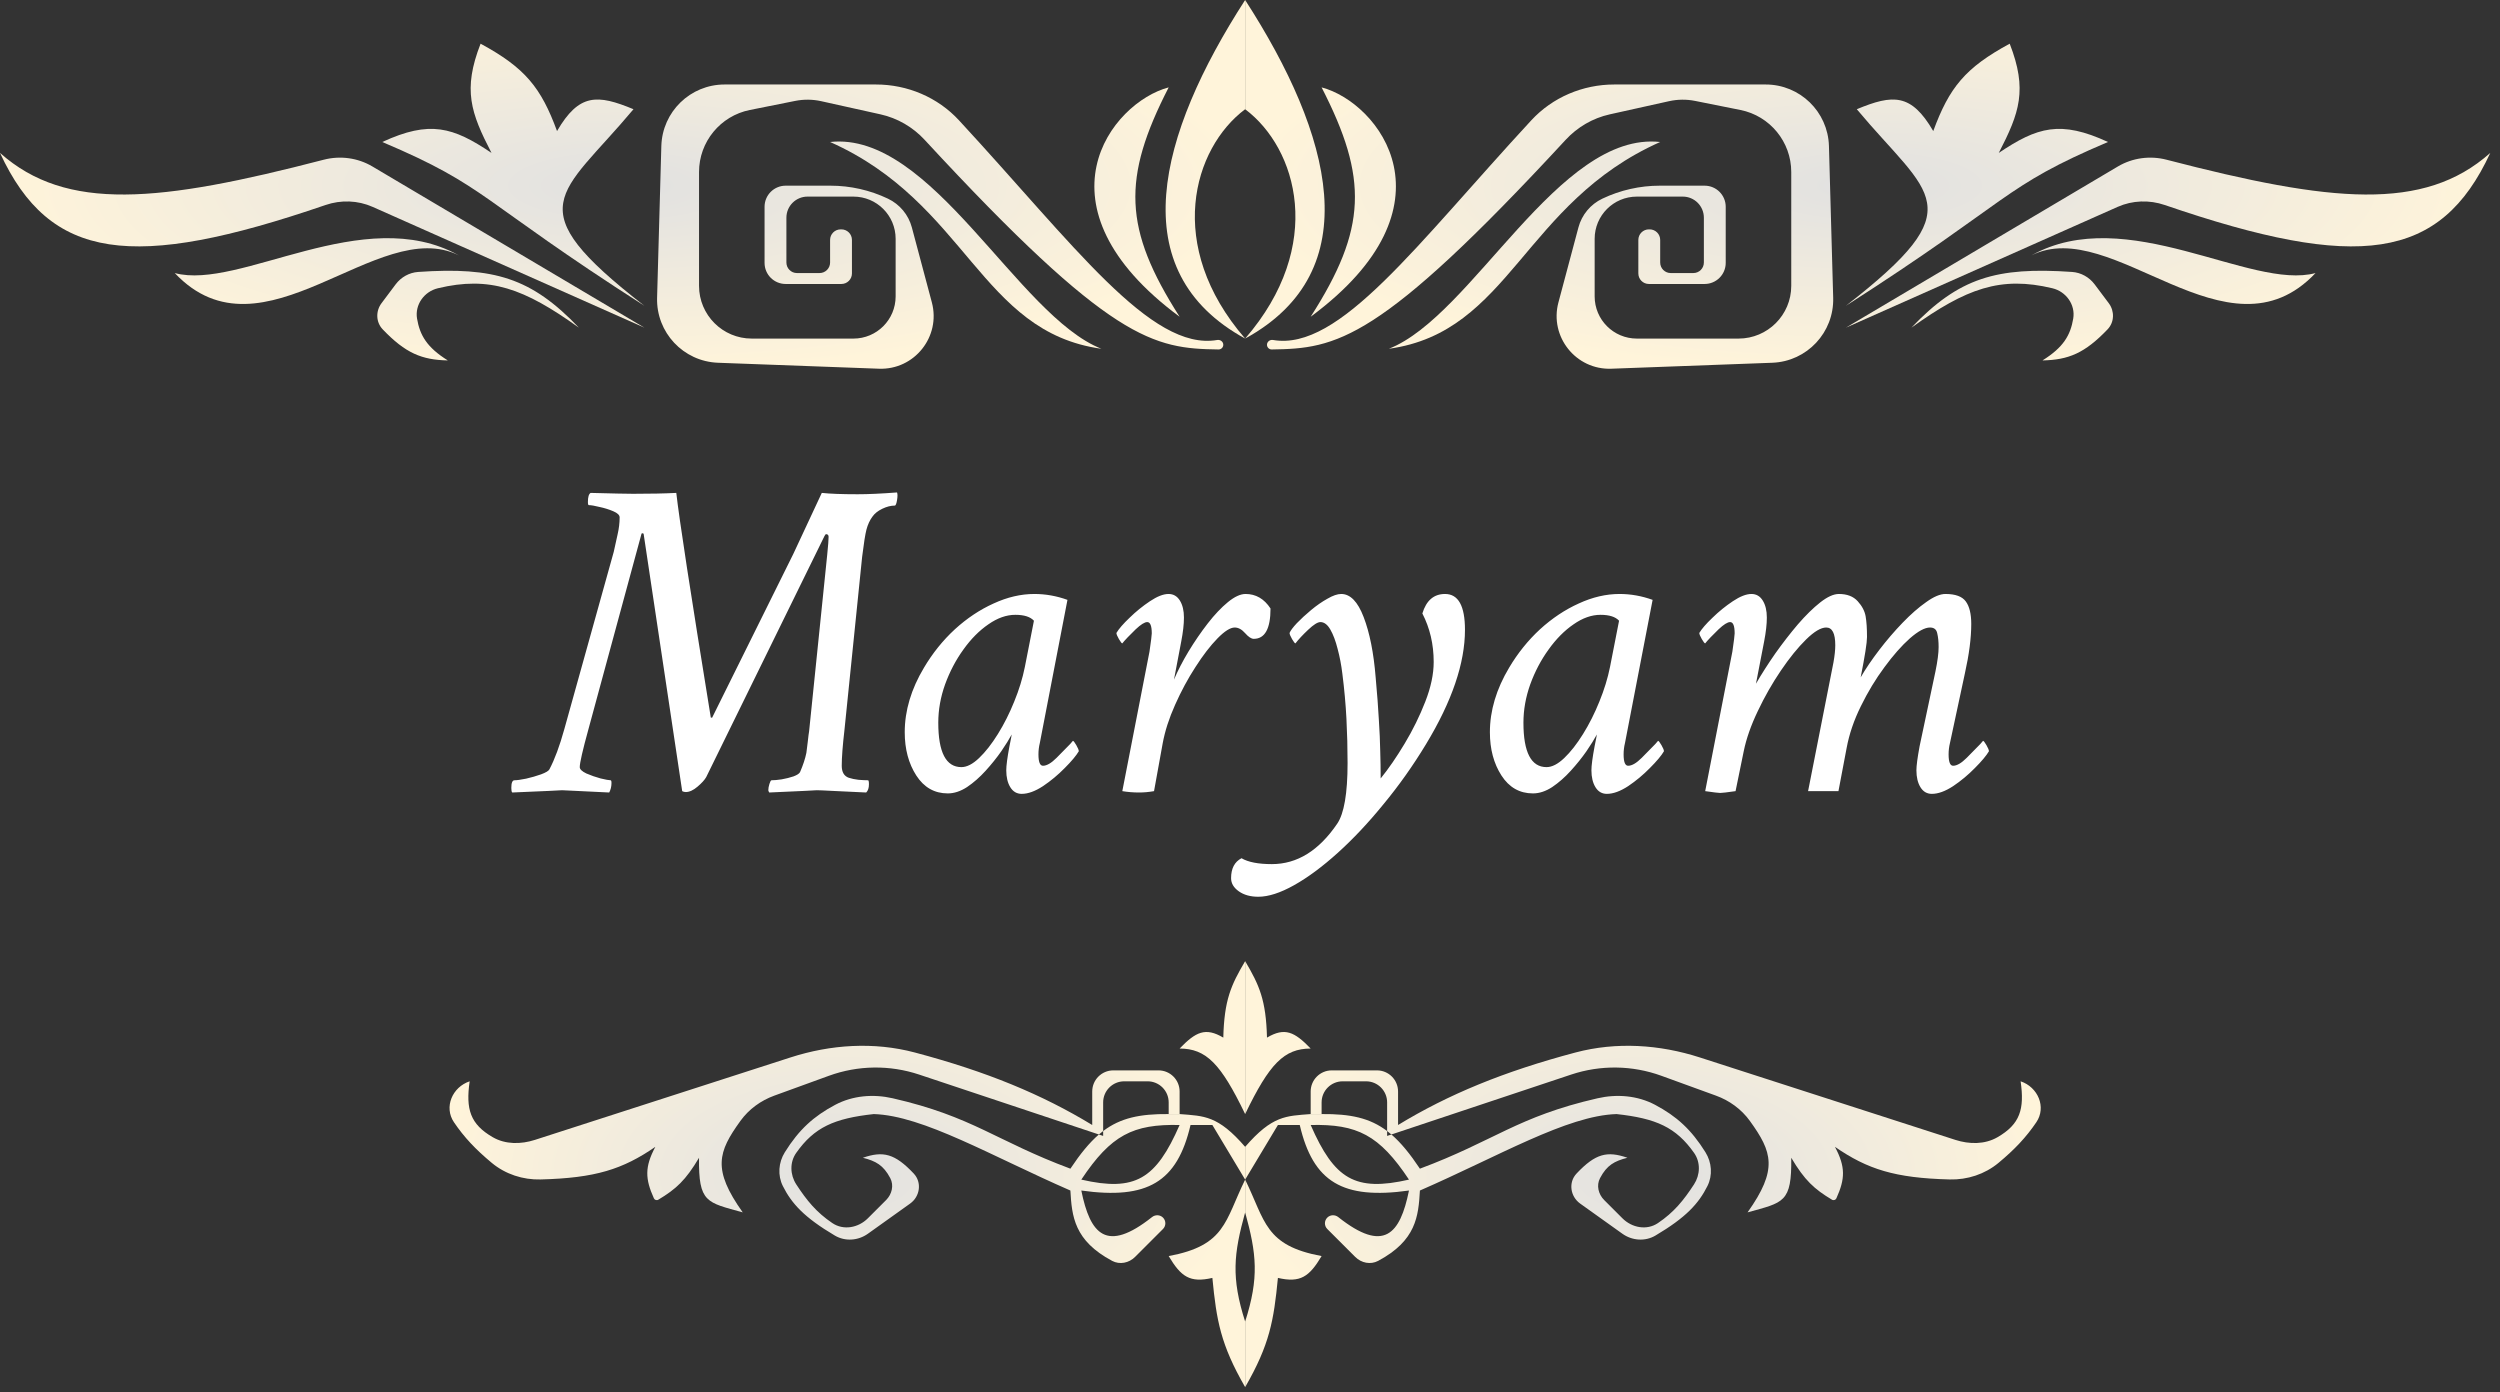 <svg width="237" height="132" viewBox="0 0 237 132" fill="none" xmlns="http://www.w3.org/2000/svg">
<rect x="0" y="0" width="237" height="132" fill="#333333" stroke="none"/>
<path d="M50.713 108.06C49.389 108.487 47.922 108.504 46.717 107.809C44.58 106.575 44.142 105.154 44.524 102.508V102.508C42.88 103.056 42.063 104.953 43.034 106.388C43.998 107.812 45.094 108.974 46.627 110.246C47.918 111.316 49.57 111.855 51.246 111.812C56.441 111.679 59.035 110.851 62.126 108.72C61.105 110.641 61.162 111.76 61.989 113.6C62.061 113.76 62.257 113.822 62.408 113.731C64.083 112.73 65.004 111.892 66.268 109.756C66.216 114.032 66.985 113.977 70.41 114.933C67.52 110.86 68.053 109.221 70.198 106.254C70.996 105.151 72.126 104.331 73.406 103.866L78.578 101.985C81.335 100.982 84.349 100.942 87.132 101.869L104.174 107.55C104.308 107.435 104.443 107.326 104.579 107.223V104.508C104.579 103.403 105.474 102.508 106.579 102.508H108.791C109.896 102.508 110.791 103.403 110.791 104.508V105.614H111.827V103.472C111.827 102.368 110.931 101.472 109.827 101.472H105.543C104.439 101.472 103.543 102.368 103.543 103.472V106.65C98.774 103.748 93.533 101.584 86.726 99.777C82.846 98.747 78.754 99.014 74.933 100.247L50.713 108.06Z" fill="url(#paint0_radial_692_1296)"/>
<path fill-rule="evenodd" clip-rule="evenodd" d="M118.04 111.827V108.721C115.458 105.74 114.164 105.799 111.827 105.614H110.791C108.063 105.589 106.223 105.979 104.579 107.223V107.685L104.174 107.55C103.27 108.327 102.41 109.382 101.473 110.791C94.423 108.167 92.242 105.859 84.631 104.117C82.793 103.696 80.838 103.854 79.174 104.739C77.141 105.82 75.748 107.075 74.401 109.235C73.798 110.201 73.705 111.42 74.215 112.438C75.05 114.107 76.25 115.417 79.138 117.128C80.119 117.709 81.351 117.62 82.279 116.957L86.28 114.099C87.219 113.429 87.413 112.09 86.622 111.251C84.831 109.354 83.723 109.09 81.799 109.756C83.025 110.067 83.748 110.456 84.397 111.688C84.76 112.378 84.552 113.216 84.001 113.767L82.276 115.492C81.371 116.397 79.967 116.664 78.906 115.948C77.392 114.927 76.479 113.802 75.488 112.283C74.894 111.372 74.854 110.185 75.48 109.296C77.189 106.871 79.077 106.022 82.835 105.614C87.514 105.758 93.974 109.592 101.473 112.862C101.611 115.305 101.827 117.608 105.431 119.531C106.15 119.915 107.027 119.733 107.604 119.156L110.252 116.508C110.55 116.21 110.55 115.727 110.252 115.429V115.429C109.972 115.149 109.522 115.134 109.211 115.381C104.883 118.812 103.35 117.017 102.508 112.862C108.785 113.743 111.601 112.063 112.862 106.65H114.933L118.04 111.827ZM102.508 111.827C105.324 107.593 107.417 106.549 111.827 106.65C109.582 111.782 107.624 113.001 102.508 111.827Z" fill="url(#paint1_radial_692_1296)"/>
<path d="M118.04 114.933V111.827C116.112 115.763 116.189 118.074 110.791 119.075C111.96 121.038 112.806 121.636 114.933 121.146C115.325 125.201 115.718 127.472 118.04 131.5V125.287C116.703 121.107 116.953 118.865 118.04 114.933Z" fill="url(#paint2_radial_692_1296)"/>
<path d="M115.969 98.366C116.06 94.792 116.696 93.394 118.04 91.118V105.614C115.723 100.811 114.342 99.414 111.827 99.401C113.365 97.812 114.277 97.364 115.969 98.366Z" fill="url(#paint3_radial_692_1296)"/>
<path d="M185.366 108.06C186.69 108.487 188.157 108.504 189.362 107.809C191.499 106.575 191.937 105.154 191.555 102.508V102.508C193.199 103.056 194.016 104.953 193.045 106.388C192.081 107.812 190.985 108.974 189.452 110.246C188.161 111.316 186.509 111.855 184.833 111.812C179.638 111.679 177.044 110.851 173.953 108.72C174.974 110.641 174.917 111.76 174.09 113.6C174.018 113.76 173.822 113.822 173.671 113.731C171.996 112.73 171.075 111.892 169.811 109.756C169.863 114.032 169.094 113.977 165.669 114.933C168.559 110.86 168.026 109.221 165.881 106.254C165.083 105.151 163.953 104.331 162.673 103.866L157.501 101.985C154.744 100.982 151.73 100.942 148.947 101.869L131.905 107.55C131.771 107.435 131.636 107.326 131.5 107.223V104.508C131.5 103.403 130.605 102.508 129.5 102.508H127.288C126.183 102.508 125.288 103.403 125.288 104.508V105.614H124.252V103.472C124.252 102.368 125.148 101.472 126.252 101.472H130.536C131.64 101.472 132.536 102.368 132.536 103.472V106.65C137.305 103.748 142.547 101.584 149.353 99.777C153.233 98.747 157.325 99.014 161.146 100.247L185.366 108.06Z" fill="url(#paint4_radial_692_1296)"/>
<path fill-rule="evenodd" clip-rule="evenodd" d="M118.04 111.827V108.721C120.621 105.74 121.915 105.799 124.252 105.614H125.288C128.016 105.589 129.856 105.979 131.5 107.223V107.685L131.905 107.55C132.809 108.327 133.669 109.382 134.607 110.791C141.656 108.167 143.837 105.859 151.448 104.117C153.286 103.696 155.241 103.854 156.905 104.739C158.938 105.82 160.331 107.075 161.678 109.235C162.281 110.201 162.374 111.42 161.864 112.438C161.029 114.107 159.829 115.417 156.941 117.128C155.96 117.709 154.728 117.62 153.8 116.957L149.799 114.099C148.86 113.429 148.666 112.09 149.457 111.251C151.248 109.354 152.356 109.09 154.28 109.756C153.054 110.067 152.331 110.456 151.683 111.688C151.319 112.378 151.527 113.216 152.079 113.767L153.803 115.492C154.708 116.397 156.112 116.664 157.173 115.948C158.687 114.927 159.601 113.802 160.591 112.283C161.185 111.372 161.225 110.185 160.599 109.296C158.891 106.871 157.002 106.022 153.244 105.614C148.565 105.758 142.105 109.592 134.607 112.862C134.468 115.305 134.252 117.608 130.648 119.531C129.929 119.915 129.052 119.733 128.475 119.156L125.827 116.508C125.529 116.21 125.529 115.727 125.827 115.429V115.429C126.107 115.149 126.557 115.134 126.868 115.381C131.196 118.812 132.729 117.017 133.571 112.862C127.294 113.743 124.479 112.063 123.217 106.65H121.146L118.04 111.827ZM133.571 111.827C130.755 107.593 128.662 106.549 124.252 106.65C126.497 111.782 128.455 113.001 133.571 111.827Z" fill="url(#paint5_radial_692_1296)"/>
<path d="M118.04 114.933V111.827C119.967 115.763 119.89 118.074 125.288 119.075C124.119 121.038 123.273 121.636 121.146 121.146C120.755 125.201 120.362 127.472 118.04 131.5V125.287C119.376 121.107 119.126 118.865 118.04 114.933Z" fill="url(#paint6_radial_692_1296)"/>
<path d="M120.11 98.366C120.019 94.792 119.383 93.394 118.04 91.118V105.614C120.356 100.811 121.737 99.414 124.252 99.401C122.714 97.812 121.802 97.364 120.11 98.366Z" fill="url(#paint7_radial_692_1296)"/>
<path d="M67.551 67.953L75.199 52.527L77.906 46.727C78.68 46.812 79.811 46.855 81.301 46.855C81.802 46.855 82.361 46.841 82.977 46.812C83.607 46.784 84.294 46.741 85.039 46.684C85.096 46.827 85.096 47.07 85.039 47.414C84.982 47.758 84.91 47.93 84.824 47.93C84.452 47.93 84.058 48.03 83.643 48.23C83.227 48.431 82.919 48.675 82.719 48.961C82.461 49.305 82.268 49.72 82.139 50.207C82.024 50.651 81.888 51.51 81.731 52.785L80.055 69.199C79.883 70.674 79.797 71.806 79.797 72.594C79.797 73.195 80.019 73.575 80.463 73.732C80.721 73.818 81.029 73.883 81.387 73.926C81.759 73.954 82.06 73.969 82.289 73.969C82.346 73.969 82.375 74.098 82.375 74.356C82.375 74.699 82.289 74.957 82.117 75.129C80.785 75.057 79.725 75.007 78.938 74.978C78.164 74.936 77.663 74.914 77.434 74.914C77.391 74.914 76.99 74.936 76.231 74.978C75.486 75.007 74.383 75.057 72.922 75.129C72.865 75.029 72.836 74.957 72.836 74.914C72.836 74.742 72.872 74.542 72.943 74.312C73.015 74.083 73.079 73.969 73.137 73.969C73.394 73.969 73.717 73.94 74.103 73.883C74.505 73.811 74.877 73.718 75.221 73.603C75.564 73.475 75.772 73.338 75.844 73.195C76.13 72.537 76.331 71.928 76.445 71.369C76.474 71.212 76.517 70.868 76.574 70.338C76.632 69.808 76.674 69.471 76.703 69.328L78.422 52.57C78.508 51.711 78.551 51.152 78.551 50.895C78.551 50.723 78.465 50.637 78.293 50.637C78.279 50.637 78.236 50.694 78.164 50.809L66.949 73.668C66.806 73.926 66.534 74.227 66.133 74.57C65.732 74.914 65.359 75.086 65.016 75.086C64.887 75.086 64.772 75.057 64.672 75L61.02 50.637C61.005 50.579 60.977 50.551 60.934 50.551C60.848 50.551 60.805 50.579 60.805 50.637L55.777 69.156C55.233 71.133 54.961 72.322 54.961 72.723C54.961 72.923 55.169 73.124 55.584 73.324C56.014 73.51 56.465 73.668 56.938 73.797C57.425 73.912 57.74 73.969 57.883 73.969C57.94 73.969 57.969 74.055 57.969 74.227C57.969 74.556 57.897 74.857 57.754 75.129C56.422 75.057 55.383 75.007 54.639 74.978C53.894 74.936 53.443 74.914 53.285 74.914C53.242 74.914 52.827 74.936 52.039 74.978C51.251 75.007 50.091 75.057 48.559 75.129C48.501 75.072 48.473 74.928 48.473 74.699C48.473 74.212 48.573 73.969 48.773 73.969C49.003 73.969 49.368 73.919 49.869 73.818C50.37 73.704 50.843 73.568 51.287 73.41C51.745 73.238 52.01 73.081 52.082 72.938C52.583 71.992 53.056 70.717 53.5 69.113L58.184 52.312C58.298 51.754 58.42 51.203 58.549 50.658C58.678 50.1 58.742 49.562 58.742 49.047C58.742 48.832 58.542 48.639 58.141 48.467C57.74 48.295 57.303 48.159 56.83 48.059C56.372 47.944 56.035 47.887 55.82 47.887C55.763 47.887 55.734 47.786 55.734 47.586C55.734 47.113 55.82 46.827 55.992 46.727C57.052 46.755 57.919 46.777 58.592 46.791C59.265 46.805 59.745 46.812 60.031 46.812C60.848 46.812 61.592 46.805 62.266 46.791C62.953 46.777 63.569 46.755 64.113 46.727C64.242 47.901 64.579 50.264 65.123 53.816C65.667 57.354 66.419 62.081 67.379 67.996C67.379 68.025 67.393 68.039 67.422 68.039C67.508 68.039 67.551 68.01 67.551 67.953ZM98.059 56.309C99.118 56.309 100.164 56.495 101.195 56.867L98.574 70.445C98.488 70.789 98.445 71.147 98.445 71.519C98.445 72.236 98.588 72.594 98.875 72.594C99.233 72.594 99.663 72.343 100.164 71.842C100.665 71.326 101.095 70.889 101.453 70.531L101.711 70.231C101.768 70.231 101.876 70.367 102.033 70.639C102.191 70.911 102.27 71.104 102.27 71.219C102.026 71.634 101.582 72.164 100.938 72.809C100.307 73.453 99.62 74.026 98.875 74.527C98.13 75.014 97.457 75.258 96.856 75.258C96.397 75.258 96.039 75.05 95.781 74.635C95.523 74.219 95.394 73.682 95.394 73.023C95.394 72.579 95.495 71.82 95.695 70.746L95.846 69.994C95.889 69.794 95.91 69.672 95.91 69.629C95.681 70.059 95.352 70.588 94.922 71.219C94.492 71.835 93.998 72.451 93.439 73.066C92.881 73.682 92.294 74.198 91.678 74.613C91.062 75.014 90.453 75.215 89.852 75.215C88.591 75.215 87.596 74.649 86.865 73.518C86.135 72.386 85.769 71.018 85.769 69.414C85.769 67.366 86.378 65.325 87.596 63.291C88.412 61.916 89.386 60.706 90.518 59.66C91.663 58.615 92.888 57.798 94.191 57.211C95.495 56.609 96.784 56.309 98.059 56.309ZM96.254 58.285C95.409 58.285 94.557 58.586 93.697 59.188C92.838 59.775 92.05 60.57 91.334 61.572C90.618 62.56 90.038 63.663 89.594 64.881C89.164 66.084 88.949 67.294 88.949 68.512C88.949 71.319 89.68 72.723 91.141 72.723C91.656 72.723 92.215 72.436 92.816 71.863C93.418 71.29 94.012 70.531 94.6 69.586C95.187 68.641 95.703 67.617 96.147 66.514C96.605 65.397 96.941 64.301 97.156 63.227L98.016 58.844C97.672 58.471 97.085 58.285 96.254 58.285ZM110.777 56.309C111.236 56.309 111.594 56.516 111.852 56.932C112.109 57.347 112.238 57.884 112.238 58.543C112.238 59.173 112.152 59.932 111.98 60.82L111.293 64.43C111.651 63.585 112.109 62.697 112.668 61.766C113.241 60.82 113.85 59.932 114.494 59.102C115.139 58.271 115.776 57.598 116.406 57.082C117.036 56.566 117.595 56.309 118.082 56.309C119.056 56.309 119.844 56.767 120.445 57.684C120.445 59.603 119.915 60.562 118.855 60.562C118.626 60.562 118.354 60.383 118.039 60.025C117.724 59.667 117.395 59.488 117.051 59.488C116.635 59.488 116.091 59.832 115.418 60.52C114.745 61.207 114.05 62.109 113.334 63.227C112.618 64.329 111.973 65.525 111.4 66.814C110.827 68.089 110.434 69.314 110.219 70.488L109.402 75C108.915 75.086 108.443 75.129 107.984 75.129C107.44 75.129 106.91 75.086 106.395 75L108.973 61.766C109.116 60.777 109.188 60.204 109.188 60.047C109.188 59.331 109.044 58.973 108.758 58.973C108.514 58.973 108.149 59.202 107.662 59.66C107.433 59.889 107.182 60.14 106.91 60.412C106.652 60.684 106.48 60.878 106.395 60.992C106.337 60.992 106.23 60.856 106.072 60.584C105.915 60.312 105.836 60.118 105.836 60.004C106.065 59.617 106.48 59.137 107.082 58.565C107.684 57.977 108.328 57.454 109.016 56.996C109.703 56.538 110.29 56.309 110.777 56.309ZM127.148 56.309C128.008 56.309 128.717 57.039 129.275 58.5C129.848 59.99 130.228 61.902 130.414 64.236C130.557 65.812 130.658 67.144 130.715 68.232C130.786 69.321 130.829 70.295 130.844 71.154C130.872 72.014 130.887 72.894 130.887 73.797C131.632 72.88 132.391 71.777 133.164 70.488C133.938 69.199 134.589 67.874 135.119 66.514C135.649 65.153 135.914 63.9 135.914 62.754C135.914 61.078 135.556 59.546 134.84 58.156C135.212 56.925 135.928 56.309 136.988 56.309C138.249 56.309 138.879 57.44 138.879 59.703C138.879 62.868 137.647 66.485 135.184 70.553C133.952 72.587 132.613 74.477 131.166 76.225C129.734 77.986 128.287 79.526 126.826 80.844C125.365 82.162 123.983 83.186 122.68 83.916C121.376 84.647 120.245 85.012 119.285 85.012C118.54 85.012 117.924 84.84 117.438 84.496C116.951 84.152 116.707 83.737 116.707 83.25C116.707 82.333 117.036 81.703 117.695 81.359C118.326 81.732 119.285 81.918 120.574 81.918C122.966 81.918 125.029 80.643 126.762 78.094C127.421 77.134 127.75 75.215 127.75 72.336C127.75 70.932 127.714 69.536 127.643 68.147C127.571 66.757 127.442 65.332 127.256 63.871C127.156 63.04 127.005 62.253 126.805 61.508C126.618 60.763 126.389 60.154 126.117 59.682C125.845 59.209 125.53 58.973 125.172 58.973C124.914 58.973 124.527 59.216 124.012 59.703C123.496 60.19 123.095 60.62 122.809 60.992C122.751 60.992 122.644 60.856 122.486 60.584C122.329 60.312 122.25 60.118 122.25 60.004C122.336 59.789 122.565 59.481 122.938 59.08C123.324 58.679 123.775 58.264 124.291 57.834C124.807 57.404 125.322 57.046 125.838 56.76C126.354 56.459 126.79 56.309 127.148 56.309ZM153.531 56.309C154.591 56.309 155.637 56.495 156.668 56.867L154.047 70.445C153.961 70.789 153.918 71.147 153.918 71.519C153.918 72.236 154.061 72.594 154.348 72.594C154.706 72.594 155.135 72.343 155.637 71.842C156.138 71.326 156.568 70.889 156.926 70.531L157.184 70.231C157.241 70.231 157.348 70.367 157.506 70.639C157.663 70.911 157.742 71.104 157.742 71.219C157.499 71.634 157.055 72.164 156.41 72.809C155.78 73.453 155.092 74.026 154.348 74.527C153.603 75.014 152.93 75.258 152.328 75.258C151.87 75.258 151.512 75.05 151.254 74.635C150.996 74.219 150.867 73.682 150.867 73.023C150.867 72.579 150.967 71.82 151.168 70.746L151.318 69.994C151.361 69.794 151.383 69.672 151.383 69.629C151.154 70.059 150.824 70.588 150.395 71.219C149.965 71.835 149.471 72.451 148.912 73.066C148.354 73.682 147.766 74.198 147.15 74.613C146.535 75.014 145.926 75.215 145.324 75.215C144.064 75.215 143.068 74.649 142.338 73.518C141.607 72.386 141.242 71.018 141.242 69.414C141.242 67.366 141.851 65.325 143.068 63.291C143.885 61.916 144.859 60.706 145.99 59.66C147.136 58.615 148.361 57.798 149.664 57.211C150.967 56.609 152.257 56.309 153.531 56.309ZM151.727 58.285C150.882 58.285 150.029 58.586 149.17 59.188C148.311 59.775 147.523 60.57 146.807 61.572C146.09 62.56 145.51 63.663 145.066 64.881C144.637 66.084 144.422 67.294 144.422 68.512C144.422 71.319 145.152 72.723 146.613 72.723C147.129 72.723 147.688 72.436 148.289 71.863C148.891 71.29 149.485 70.531 150.072 69.586C150.66 68.641 151.175 67.617 151.619 66.514C152.077 65.397 152.414 64.301 152.629 63.227L153.488 58.844C153.145 58.471 152.557 58.285 151.727 58.285ZM174.328 56.309C175.102 56.309 175.696 56.538 176.111 56.996C176.527 57.454 176.777 57.934 176.863 58.435C176.949 58.937 176.992 59.589 176.992 60.391C176.992 60.921 176.792 62.195 176.391 64.215C176.863 63.398 177.451 62.532 178.152 61.615C178.854 60.699 179.592 59.839 180.365 59.037C181.139 58.235 181.883 57.583 182.6 57.082C183.316 56.566 183.924 56.309 184.426 56.309C185.371 56.309 186.016 56.545 186.359 57.018C186.703 57.49 186.875 58.199 186.875 59.145C186.875 60.477 186.674 62.038 186.273 63.828L184.855 70.445C184.77 70.789 184.727 71.147 184.727 71.519C184.727 72.236 184.87 72.594 185.156 72.594C185.514 72.594 185.944 72.343 186.445 71.842C186.947 71.326 187.376 70.889 187.734 70.531L187.992 70.231C188.049 70.231 188.157 70.367 188.314 70.639C188.472 70.911 188.551 71.104 188.551 71.219C188.307 71.634 187.863 72.164 187.219 72.809C186.589 73.453 185.901 74.026 185.156 74.527C184.411 75.014 183.738 75.258 183.137 75.258C182.678 75.258 182.32 75.05 182.062 74.635C181.805 74.219 181.676 73.682 181.676 73.023C181.676 72.594 181.776 71.835 181.977 70.746L183.48 63.656C183.681 62.682 183.781 61.909 183.781 61.336C183.781 60.835 183.738 60.405 183.652 60.047C183.581 59.675 183.352 59.488 182.965 59.488C182.478 59.488 181.84 59.832 181.053 60.52C180.279 61.207 179.477 62.117 178.646 63.248C177.816 64.365 177.071 65.597 176.412 66.943C175.753 68.275 175.302 69.6 175.059 70.918L174.285 75H171.406L173.812 62.797C173.927 62.152 173.984 61.608 173.984 61.164C173.984 60.047 173.698 59.488 173.125 59.488C172.624 59.488 171.986 59.868 171.213 60.627C170.439 61.386 169.645 62.367 168.828 63.57C168.012 64.773 167.281 66.055 166.637 67.416C165.992 68.762 165.548 70.03 165.305 71.219L164.531 75C163.729 75.115 163.242 75.172 163.07 75.172C162.927 75.172 162.454 75.115 161.652 75L164.23 61.766C164.374 60.777 164.445 60.204 164.445 60.047C164.445 59.331 164.302 58.973 164.016 58.973C163.772 58.973 163.407 59.202 162.92 59.66C162.691 59.889 162.44 60.14 162.168 60.412C161.91 60.684 161.738 60.878 161.652 60.992C161.595 60.992 161.488 60.856 161.33 60.584C161.173 60.312 161.094 60.118 161.094 60.004C161.323 59.617 161.738 59.137 162.34 58.565C162.941 57.977 163.586 57.454 164.273 56.996C164.961 56.538 165.548 56.309 166.035 56.309C166.493 56.309 166.852 56.516 167.109 56.932C167.367 57.347 167.496 57.884 167.496 58.543C167.496 59.173 167.41 59.932 167.238 60.82L166.465 64.816C166.995 63.9 167.604 62.947 168.291 61.959C168.993 60.971 169.709 60.047 170.439 59.188C171.184 58.328 171.893 57.633 172.566 57.103C173.24 56.574 173.827 56.309 174.328 56.309Z" fill="white"/>
<path d="M0 14.496C6.3 20.098 15.079 19.198 30.687 15.142C32.25 14.736 33.917 14.96 35.306 15.783L61.09 31.063L35.33 19.614C33.92 18.987 32.318 18.935 30.859 19.436C12.55 25.716 4.737 24.728 0 14.496Z" fill="url(#paint8_radial_692_1296)"/>
<path d="M16.567 25.886C22.709 27.549 34.486 19.175 43.503 24.213C35.799 20.345 24.927 34.738 16.567 25.886Z" fill="url(#paint9_radial_692_1296)"/>
<path d="M42.453 34.169C40.475 32.938 39.804 31.791 39.536 30.205C39.314 28.887 40.214 27.637 41.514 27.326C46.406 26.155 49.66 27.317 54.878 31.063C50.376 26.336 46.825 25.284 39.647 25.78C38.797 25.839 38.019 26.275 37.508 26.956L36.167 28.745C35.605 29.494 35.631 30.543 36.278 31.221C38.443 33.484 39.98 34.116 42.453 34.169Z" fill="url(#paint10_radial_692_1296)"/>
<path d="M61.09 28.992C48.873 19.507 53.131 18.638 60.055 10.354C56.629 8.932 54.894 8.839 52.807 12.425C51.288 8.294 49.778 6.427 45.559 4.142C43.852 8.52 44.632 10.699 46.594 14.496C42.938 12.035 40.747 11.382 36.24 13.461C46.305 17.727 45.293 18.875 61.09 28.992Z" fill="url(#paint11_radial_692_1296)"/>
<path d="M78.693 22.744C78.693 22.192 79.141 21.744 79.693 21.744H79.764C80.316 21.744 80.764 22.192 80.764 22.744V25.921C80.764 26.474 80.316 26.921 79.764 26.921H74.48C73.376 26.921 72.48 26.026 72.48 24.921V19.602C72.48 18.498 73.376 17.602 74.48 17.602H78.728C80.614 17.602 82.475 18.023 84.178 18.834V18.834C85.296 19.366 86.125 20.363 86.444 21.56L88.34 28.669C89.206 31.918 86.684 35.079 83.324 34.954L68.068 34.389C64.778 34.267 62.2 31.517 62.292 28.226L62.695 13.843C62.786 10.595 65.444 8.01 68.692 8.01H83.039C86.023 8.01 88.89 9.217 90.915 11.409C101.807 23.194 109.097 33.322 115.395 32.23C115.685 32.18 115.968 32.392 115.968 32.686V32.686C115.968 32.932 115.766 33.132 115.519 33.129C109.37 33.045 105.37 32.431 87.653 13.254C86.537 12.046 85.079 11.198 83.474 10.841L77.858 9.594C77.043 9.412 76.199 9.403 75.38 9.567L71.091 10.425C68.287 10.986 66.268 13.448 66.268 16.309V27.098C66.268 29.86 68.506 32.098 71.268 32.098H80.906C83.115 32.098 84.906 30.308 84.906 28.098V22.638C84.906 20.429 83.115 18.638 80.906 18.638H76.551C75.447 18.638 74.551 19.533 74.551 20.638V24.886C74.551 25.438 74.999 25.886 75.551 25.886H77.693C78.245 25.886 78.693 25.438 78.693 24.886V22.744Z" fill="url(#paint12_radial_692_1296)"/>
<path d="M104.412 33.063C96.474 29.951 88.324 12.407 78.693 13.461C91.666 19.233 92.918 31.479 104.412 33.063Z" fill="url(#paint13_radial_692_1296)"/>
<path d="M111.827 30.028C106.485 21.683 106.361 16.914 110.791 8.283C105.363 9.714 97.626 19.511 111.827 30.028Z" fill="url(#paint14_radial_692_1296)"/>
<path d="M118.039 10.354C113.102 14.055 110.405 23.279 118.039 32.098C106.33 25.689 109.793 12.771 118.039 0V10.354Z" fill="url(#paint15_radial_692_1296)"/>
<path d="M236.079 14.496C229.778 20.098 221 19.198 205.392 15.142C203.829 14.736 202.162 14.96 200.773 15.783L174.988 31.063L200.748 19.614C202.158 18.987 203.76 18.935 205.22 19.436C223.529 25.716 231.342 24.728 236.079 14.496Z" fill="url(#paint16_radial_692_1296)"/>
<path d="M219.512 25.886C213.369 27.549 201.593 19.175 192.576 24.213C200.279 20.345 211.151 34.738 219.512 25.886Z" fill="url(#paint17_radial_692_1296)"/>
<path d="M193.626 34.169C195.604 32.938 196.275 31.791 196.542 30.205C196.765 28.887 195.865 27.637 194.565 27.326C189.672 26.155 186.419 27.317 181.201 31.063C185.703 26.336 189.254 25.284 196.432 25.78C197.281 25.839 198.06 26.275 198.571 26.956L199.912 28.745C200.474 29.494 200.448 30.543 199.8 31.221C197.636 33.484 196.099 34.116 193.626 34.169Z" fill="url(#paint18_radial_692_1296)"/>
<path d="M174.988 28.992C187.206 19.507 182.948 18.638 176.024 10.354C179.45 8.932 181.185 8.839 183.272 12.425C184.791 8.294 186.3 6.427 190.52 4.142C192.226 8.52 191.446 10.699 189.484 14.496C193.141 12.035 195.331 11.382 199.838 13.461C189.774 17.727 190.786 18.875 174.988 28.992Z" fill="url(#paint19_radial_692_1296)"/>
<path d="M157.386 22.744C157.386 22.192 156.938 21.744 156.386 21.744H156.315C155.763 21.744 155.315 22.192 155.315 22.744V25.921C155.315 26.474 155.763 26.921 156.315 26.921H161.598C162.703 26.921 163.598 26.026 163.598 24.921V19.602C163.598 18.498 162.703 17.602 161.598 17.602H157.351C155.465 17.602 153.603 18.023 151.901 18.834V18.834C150.782 19.366 149.954 20.363 149.635 21.56L147.739 28.669C146.872 31.918 149.395 35.079 152.755 34.954L168.011 34.389C171.301 34.267 173.878 31.517 173.786 28.226L173.384 13.843C173.293 10.595 170.635 8.01 167.386 8.01H153.04C150.056 8.01 147.189 9.217 145.164 11.409C134.272 23.194 126.982 33.322 120.683 32.23C120.393 32.18 120.11 32.392 120.11 32.686V32.686C120.11 32.932 120.313 33.132 120.559 33.129C126.708 33.045 130.709 32.431 148.426 13.254C149.542 12.046 150.999 11.198 152.605 10.841L158.22 9.594C159.035 9.412 159.88 9.403 160.698 9.567L164.988 10.425C167.792 10.986 169.811 13.448 169.811 16.309V27.098C169.811 29.86 167.572 32.098 164.811 32.098H155.173C152.964 32.098 151.173 30.308 151.173 28.098V22.638C151.173 20.429 152.964 18.638 155.173 18.638H159.527C160.632 18.638 161.527 19.533 161.527 20.638V24.886C161.527 25.438 161.08 25.886 160.527 25.886H158.386C157.833 25.886 157.386 25.438 157.386 24.886V22.744Z" fill="url(#paint20_radial_692_1296)"/>
<path d="M131.666 33.063C139.604 29.951 147.754 12.407 157.386 13.461C144.412 19.233 143.16 31.479 131.666 33.063Z" fill="url(#paint21_radial_692_1296)"/>
<path d="M124.252 30.028C129.594 21.683 129.718 16.914 125.287 8.283C130.716 9.714 138.453 19.511 124.252 30.028Z" fill="url(#paint22_radial_692_1296)"/>
<path d="M118.039 10.354C122.976 14.055 125.673 23.279 118.039 32.098C129.749 25.689 126.286 12.771 118.039 0V10.354Z" fill="url(#paint23_radial_692_1296)"/>
<defs>
<radialGradient id="paint0_radial_692_1296" cx="0" cy="0" r="1" gradientUnits="userSpaceOnUse" gradientTransform="translate(79.728 111.309) scale(38.311 20.191)">
<stop stop-color="#E1E1E1"/>
<stop offset="1" stop-color="#FFF4DA"/>
</radialGradient>
<radialGradient id="paint1_radial_692_1296" cx="0" cy="0" r="1" gradientUnits="userSpaceOnUse" gradientTransform="translate(79.728 111.309) scale(38.311 20.191)">
<stop stop-color="#E1E1E1"/>
<stop offset="1" stop-color="#FFF4DA"/>
</radialGradient>
<radialGradient id="paint2_radial_692_1296" cx="0" cy="0" r="1" gradientUnits="userSpaceOnUse" gradientTransform="translate(79.728 111.309) scale(38.311 20.191)">
<stop stop-color="#E1E1E1"/>
<stop offset="1" stop-color="#FFF4DA"/>
</radialGradient>
<radialGradient id="paint3_radial_692_1296" cx="0" cy="0" r="1" gradientUnits="userSpaceOnUse" gradientTransform="translate(79.728 111.309) scale(38.311 20.191)">
<stop stop-color="#E1E1E1"/>
<stop offset="1" stop-color="#FFF4DA"/>
</radialGradient>
<radialGradient id="paint4_radial_692_1296" cx="0" cy="0" r="1" gradientUnits="userSpaceOnUse" gradientTransform="translate(156.351 111.309) rotate(180) scale(38.311 20.191)">
<stop stop-color="#E1E1E1"/>
<stop offset="1" stop-color="#FFF4DA"/>
</radialGradient>
<radialGradient id="paint5_radial_692_1296" cx="0" cy="0" r="1" gradientUnits="userSpaceOnUse" gradientTransform="translate(156.351 111.309) rotate(180) scale(38.311 20.191)">
<stop stop-color="#E1E1E1"/>
<stop offset="1" stop-color="#FFF4DA"/>
</radialGradient>
<radialGradient id="paint6_radial_692_1296" cx="0" cy="0" r="1" gradientUnits="userSpaceOnUse" gradientTransform="translate(156.351 111.309) rotate(180) scale(38.311 20.191)">
<stop stop-color="#E1E1E1"/>
<stop offset="1" stop-color="#FFF4DA"/>
</radialGradient>
<radialGradient id="paint7_radial_692_1296" cx="0" cy="0" r="1" gradientUnits="userSpaceOnUse" gradientTransform="translate(156.351 111.309) rotate(180) scale(38.311 20.191)">
<stop stop-color="#E1E1E1"/>
<stop offset="1" stop-color="#FFF4DA"/>
</radialGradient>
<radialGradient id="paint8_radial_692_1296" cx="0" cy="0" r="1" gradientUnits="userSpaceOnUse" gradientTransform="translate(59.02 17.602) scale(59.02 17.602)">
<stop stop-color="#E1E1E1"/>
<stop offset="1" stop-color="#FFF4DA"/>
</radialGradient>
<radialGradient id="paint9_radial_692_1296" cx="0" cy="0" r="1" gradientUnits="userSpaceOnUse" gradientTransform="translate(59.02 17.602) scale(59.02 17.602)">
<stop stop-color="#E1E1E1"/>
<stop offset="1" stop-color="#FFF4DA"/>
</radialGradient>
<radialGradient id="paint10_radial_692_1296" cx="0" cy="0" r="1" gradientUnits="userSpaceOnUse" gradientTransform="translate(59.02 17.602) scale(59.02 17.602)">
<stop stop-color="#E1E1E1"/>
<stop offset="1" stop-color="#FFF4DA"/>
</radialGradient>
<radialGradient id="paint11_radial_692_1296" cx="0" cy="0" r="1" gradientUnits="userSpaceOnUse" gradientTransform="translate(59.02 17.602) scale(59.02 17.602)">
<stop stop-color="#E1E1E1"/>
<stop offset="1" stop-color="#FFF4DA"/>
</radialGradient>
<radialGradient id="paint12_radial_692_1296" cx="0" cy="0" r="1" gradientUnits="userSpaceOnUse" gradientTransform="translate(59.02 17.602) scale(59.02 17.602)">
<stop stop-color="#E1E1E1"/>
<stop offset="1" stop-color="#FFF4DA"/>
</radialGradient>
<radialGradient id="paint13_radial_692_1296" cx="0" cy="0" r="1" gradientUnits="userSpaceOnUse" gradientTransform="translate(59.02 17.602) scale(59.02 17.602)">
<stop stop-color="#E1E1E1"/>
<stop offset="1" stop-color="#FFF4DA"/>
</radialGradient>
<radialGradient id="paint14_radial_692_1296" cx="0" cy="0" r="1" gradientUnits="userSpaceOnUse" gradientTransform="translate(59.02 17.602) scale(59.02 17.602)">
<stop stop-color="#E1E1E1"/>
<stop offset="1" stop-color="#FFF4DA"/>
</radialGradient>
<radialGradient id="paint15_radial_692_1296" cx="0" cy="0" r="1" gradientUnits="userSpaceOnUse" gradientTransform="translate(59.02 17.602) scale(59.02 17.602)">
<stop stop-color="#E1E1E1"/>
<stop offset="1" stop-color="#FFF4DA"/>
</radialGradient>
<radialGradient id="paint16_radial_692_1296" cx="0" cy="0" r="1" gradientUnits="userSpaceOnUse" gradientTransform="translate(177.059 17.602) rotate(180) scale(59.02 17.602)">
<stop stop-color="#E1E1E1"/>
<stop offset="1" stop-color="#FFF4DA"/>
</radialGradient>
<radialGradient id="paint17_radial_692_1296" cx="0" cy="0" r="1" gradientUnits="userSpaceOnUse" gradientTransform="translate(177.059 17.602) rotate(180) scale(59.02 17.602)">
<stop stop-color="#E1E1E1"/>
<stop offset="1" stop-color="#FFF4DA"/>
</radialGradient>
<radialGradient id="paint18_radial_692_1296" cx="0" cy="0" r="1" gradientUnits="userSpaceOnUse" gradientTransform="translate(177.059 17.602) rotate(180) scale(59.02 17.602)">
<stop stop-color="#E1E1E1"/>
<stop offset="1" stop-color="#FFF4DA"/>
</radialGradient>
<radialGradient id="paint19_radial_692_1296" cx="0" cy="0" r="1" gradientUnits="userSpaceOnUse" gradientTransform="translate(177.059 17.602) rotate(180) scale(59.02 17.602)">
<stop stop-color="#E1E1E1"/>
<stop offset="1" stop-color="#FFF4DA"/>
</radialGradient>
<radialGradient id="paint20_radial_692_1296" cx="0" cy="0" r="1" gradientUnits="userSpaceOnUse" gradientTransform="translate(177.059 17.602) rotate(180) scale(59.02 17.602)">
<stop stop-color="#E1E1E1"/>
<stop offset="1" stop-color="#FFF4DA"/>
</radialGradient>
<radialGradient id="paint21_radial_692_1296" cx="0" cy="0" r="1" gradientUnits="userSpaceOnUse" gradientTransform="translate(177.059 17.602) rotate(180) scale(59.02 17.602)">
<stop stop-color="#E1E1E1"/>
<stop offset="1" stop-color="#FFF4DA"/>
</radialGradient>
<radialGradient id="paint22_radial_692_1296" cx="0" cy="0" r="1" gradientUnits="userSpaceOnUse" gradientTransform="translate(177.059 17.602) rotate(180) scale(59.02 17.602)">
<stop stop-color="#E1E1E1"/>
<stop offset="1" stop-color="#FFF4DA"/>
</radialGradient>
<radialGradient id="paint23_radial_692_1296" cx="0" cy="0" r="1" gradientUnits="userSpaceOnUse" gradientTransform="translate(177.059 17.602) rotate(180) scale(59.02 17.602)">
<stop stop-color="#E1E1E1"/>
<stop offset="1" stop-color="#FFF4DA"/>
</radialGradient>
</defs>
</svg>
